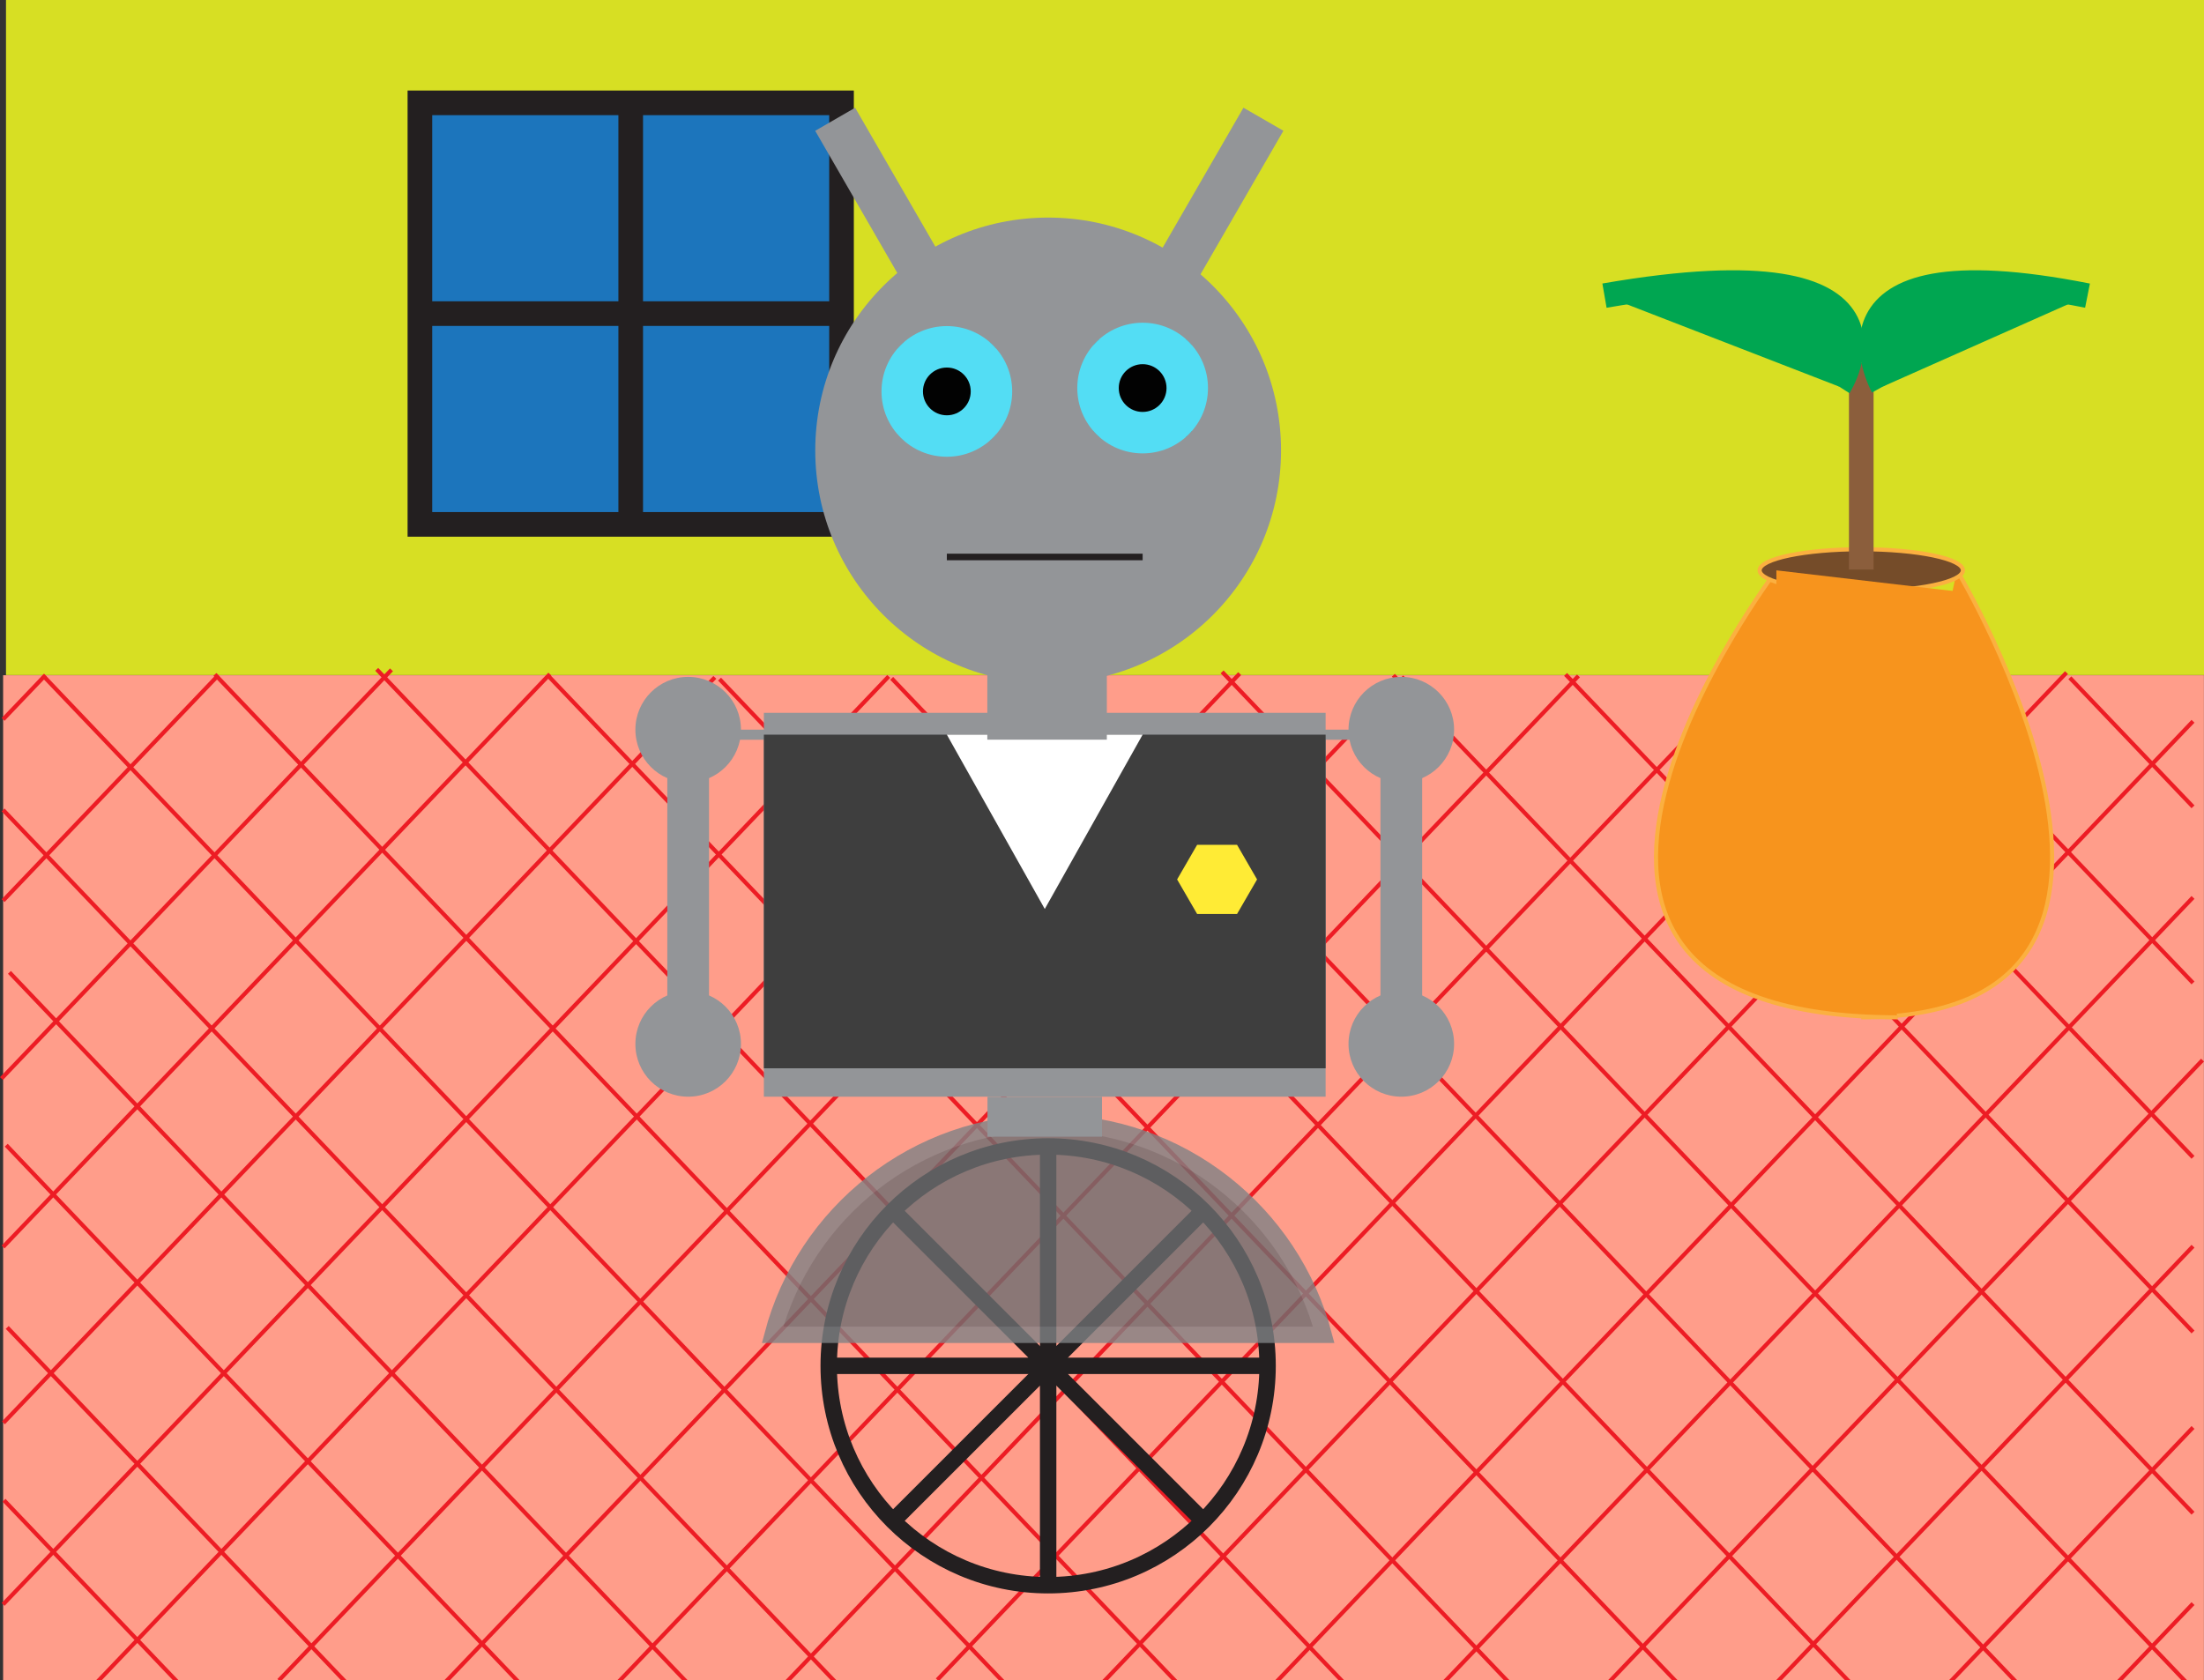 <?xml version="1.0" encoding="utf-8"?>
<!-- Generator: Adobe Illustrator 25.4.1, SVG Export Plug-In . SVG Version: 6.00 Build 0)  -->
<svg version="1.1" id="Layer_1" xmlns="http://www.w3.org/2000/svg" xmlns:xlink="http://www.w3.org/1999/xlink" x="0px" y="0px"
	 viewBox="0 0 2684.8 2047.3" style="enable-background:new 0 0 2684.8 2047.3;" xml:space="preserve">
<rect x="0" y="0" width="2684.8" height="2047.3" fill="#333333" stroke="none"/>
<style type="text/css">
	.st0{fill:#D7DF23;stroke:#D7DF23;stroke-width:30;stroke-miterlimit:10;}
	.st1{fill:#FF9D8A;}
	.st2{fill:none;stroke:#ED1C24;stroke-width:5;stroke-miterlimit:10;}
	.st3{fill:#F7941D;stroke:#FBB040;stroke-width:5;stroke-miterlimit:10;}
	.st4{fill:#754C29;stroke:#FBB040;stroke-width:5;stroke-miterlimit:10;}
	.st5{fill:#F7941D;}
	.st6{fill:none;stroke:#8B5E3C;stroke-width:30;stroke-miterlimit:10;}
	.st7{fill:#00A651;stroke:#00A651;stroke-width:30;stroke-miterlimit:10;}
	.st8{fill:#1C75BC;stroke:#231F20;stroke-width:30;stroke-miterlimit:10;}
	.st9{fill:none;stroke:#231F20;stroke-width:30;stroke-miterlimit:10;}
	.st10{fill:#939598;}
	.st11{fill:none;stroke:#231F20;stroke-width:10;stroke-miterlimit:10;}
	.st12{fill:#53DDF4;}
	.st13{fill:#020202;}
	.st14{fill:none;stroke:#0034E9;stroke-width:20;stroke-miterlimit:10;stroke-opacity:0;}
	.st15{fill:none;}
	.st16{fill:none;stroke:#231F20;stroke-width:8;stroke-miterlimit:10;}
	.st17{fill:none;stroke:#231F20;stroke-width:20;stroke-miterlimit:10;}
	.st18{opacity:0.8;}
	.st19{fill:#6D6E71;stroke:#808285;stroke-width:20;stroke-miterlimit:10;}
	.st20{fill:#231F20;stroke:#FFFFFF;stroke-miterlimit:10;}
	.st21{fill:#37B34A;stroke:#FFFFFF;stroke-miterlimit:10;}
	.st22{fill:#3E3E3E;}
	.st23{fill:#FFFFFF;}
	.st24{fill:#FFEB35;}
</style>
<g id="Background">
	<rect x="22.3" y="15" class="st0" width="2649.1" height="792.5"/>
	<g id="floor">
		<rect id="floor_background" x="3.8" y="822.7" class="st1" width="2680.9" height="1228.4"/>
		<g id="floor_lines_2">
			<g>
				<g>
					<line class="st2" x1="2123.7" y1="827.5" x2="953.4" y2="2054.3"/>
					<line class="st2" x1="1922.8" y1="823.5" x2="752.4" y2="2050.3"/>
					<line class="st2" x1="1711" y1="824.7" x2="540.6" y2="2051.5"/>
					<line class="st2" x1="1510.1" y1="820.7" x2="339.7" y2="2047.4"/>
				</g>
				<g>
					<line class="st2" x1="2671.4" y1="1093.4" x2="1739.5" y2="2070.3"/>
					<line class="st2" x1="2671.4" y1="878.8" x2="1538.6" y2="2066.2"/>
					<line class="st2" x1="2517.3" y1="819.5" x2="1326.7" y2="2067.5"/>
					<line class="st2" x1="2312.2" y1="819.9" x2="1141.8" y2="2046.7"/>
				</g>
			</g>
			<g>
				<line class="st2" x1="2671.4" y1="1953.8" x2="2557" y2="2073.7"/>
				<line class="st2" x1="2671.4" y1="1739.2" x2="2356.1" y2="2069.7"/>
				<line class="st2" x1="2671.4" y1="1518.4" x2="2144.3" y2="2070.9"/>
				<line class="st2" x1="2683" y1="1291.6" x2="1943.4" y2="2066.9"/>
			</g>
			<g>
				<line class="st2" x1="1283.5" y1="828.1" x2="113.1" y2="2054.9"/>
				<line class="st2" x1="1082.6" y1="824.1" x2="3.8" y2="1954.8"/>
				<line class="st2" x1="870.8" y1="825.3" x2="4.2" y2="1733.6"/>
				<line class="st2" x1="669.8" y1="821.3" x2="3.8" y2="1519.3"/>
			</g>
			<g>
				<line class="st2" x1="476.9" y1="816.1" x2="1.8" y2="1314.1"/>
				<line class="st2" x1="265.9" y1="822.7" x2="3.8" y2="1097.3"/>
				<line class="st2" x1="55.2" y1="822.7" x2="3.8" y2="876.5"/>
			</g>
		</g>
		<g id="floor_lines_1">
			<g>
				<line class="st2" x1="11.5" y1="1184.7" x2="838" y2="2051.1"/>
				<line class="st2" x1="7.6" y1="1395.3" x2="639.5" y2="2057.6"/>
				<line class="st2" x1="8.8" y1="1617.3" x2="427.9" y2="2056.7"/>
				<line class="st2" x1="4.9" y1="1827.9" x2="218.3" y2="2051.6"/>
			</g>
			<g>
				<line class="st2" x1="458.9" y1="815.5" x2="1637.7" y2="2051.1"/>
				<line class="st2" x1="261.8" y1="821.7" x2="1434.6" y2="2051.1"/>
				<line class="st2" x1="52" y1="822.7" x2="1223.9" y2="2051.1"/>
				<line class="st2" x1="3.8" y1="986.8" x2="1019.2" y2="2051.1"/>
			</g>
			<g>
				<line class="st2" x1="1283.4" y1="820.3" x2="2462.1" y2="2055.8"/>
				<line class="st2" x1="1086.2" y1="826.5" x2="2259.1" y2="2055.8"/>
				<line class="st2" x1="876.5" y1="827.4" x2="2048.4" y2="2055.8"/>
				<line class="st2" x1="667.8" y1="823.4" x2="1843.6" y2="2055.8"/>
			</g>
			<g>
				<line class="st2" x1="2104.2" y1="815.5" x2="2671.4" y2="1410.1"/>
				<line class="st2" x1="1907.1" y1="821.7" x2="2671.4" y2="1622.9"/>
				<line class="st2" x1="1697.3" y1="822.7" x2="2671.4" y2="1843.7"/>
				<line class="st2" x1="1488.7" y1="818.6" x2="2664.5" y2="2051.1"/>
			</g>
			<g>
				<line class="st2" x1="2521.4" y1="825.8" x2="2671.4" y2="983"/>
				<line class="st2" x1="2312.8" y1="821.7" x2="2671.4" y2="1197.6"/>
			</g>
		</g>
	</g>
	<g>
		<g>
			<path class="st3" d="M2267.3,1239.5c443.1,0,116.6-544.6,116.6-544.6"/>
			<path class="st3" d="M2311.6,1239.5c-561,0-147.6-544.6-147.6-544.6"/>
		</g>
		<ellipse class="st4" cx="2267.3" cy="694.9" rx="123.8" ry="25.7"/>
		<polyline class="st5" points="2163.9,694.9 2164.4,1151.6 2377.5,1151.6 2411.5,752 2383.5,720.6 		"/>
	</g>
	<line class="st6" x1="2267.3" y1="693.9" x2="2267.3" y2="442.4"/>
	<path class="st7" d="M2542.9,360.2C2193.4,290.8,2293.5,471,2293.5,471"/>
	<path class="st7" d="M1954.5,360.2C2355,290.8,2240.3,471,2240.3,471"/>
	<rect x="511.5" y="125.3" class="st8" width="513.6" height="513.6"/>
	<line class="st9" x1="768.3" y1="125.3" x2="768.3" y2="638.9"/>
	<line class="st9" x1="511.5" y1="382.1" x2="1025.1" y2="382.1"/>
</g>
<g id="WAT9S">
	<rect id="body" x="930.5" y="868.5" class="st10" width="684.3" height="467.7"/>
	<rect id="arms_conector" x="851.6" y="889" class="st10" width="845.6" height="12.3"/>
	<g id="wheel">
		<polyline class="st17" points="1276.8,1396.8 1276.8,1664.1 1465.7,1475.2 		"/>
		<polyline class="st17" points="1544.1,1664.1 1276.8,1664.1 1465.7,1853 		"/>
		<g>
			<circle class="st17" cx="1276.8" cy="1664.1" r="267.3"/>
			<path class="st17" d="M1276.8,1931.4v-267.3l-185.3,185.3"/>
			<polyline class="st17" points="1009.5,1664.1 1276.8,1664.1 1087.8,1475.1 			"/>
		</g>
	</g>
	<g id="wheel_cover" class="st18">
		<path class="st19" d="M1276.8,1367.9c-161,0-296.5,109.7-335.7,258.4h671.4C1573.3,1477.6,1437.8,1367.9,1276.8,1367.9z"/>
	</g>
	<g id="battery">
		<rect id="battery_x5F_cell" x="937.6" y="909.1" class="st20" width="664.6" height="370.3"/>
		<rect id="battery_x5F_level" x="937.6" y="909.1" class="st21" width="125.7" height="370.3"/>
	</g>
	<g id="clothes">
		<polygon id="tuxedo" class="st22" points="1614.8,1301.6 930.5,1301.6 930.5,895.1 1153.4,895.1 1401,895.1 1614.8,895.1 		"/>
		<polygon id="undershirt" class="st23" points="1153.4,895.1 1272.7,1107.5 1391.9,895.1 		"/>
		<polygon id="badge" class="st24" points="1458.3,1113.6 1433.9,1071.5 1458.3,1029.3 1506.9,1029.3 1531.3,1071.5 1506.9,1113.6 
					"/>
	</g>
	<rect id="wheel_conector" x="1202.9" y="1336.3" class="st10" width="139.5" height="48.6"/>
	<g id="left_arm_group">
		<circle id="right_shoulder_00000137123861571602729140000006942797329609787550_" class="st10" cx="838.3" cy="889" r="64.3"/>
		<rect id="left_arm" x="812.9" y="868.5" class="st10" width="50.8" height="385.6"/>
		<g id="left_hand_group">
			<polygon id="left_spikes" class="st15" points="706.3,1298.2 808.9,1270.6 726.8,1210.1 829.3,1254.2 829.3,1175.9 853.6,1257.5 
				931.8,1199.6 892.8,1265.4 948.3,1262.7 856.2,1286.4 931.8,1325.9 843.1,1310.1 829.3,1367.9 811.5,1298.2 			"/>
			<circle id="left_hand" class="st10" cx="838.3" cy="1271.9" r="64.3"/>
		</g>
	</g>
	<g id="right_arm_group">
		<g id="right_hand_group">
			<polygon id="right_spikes" class="st15" points="1680.7,1142.9 1708.3,1245.4 1768.8,1163.4 1724.8,1265.9 1803,1265.9 
				1721.5,1290.1 1779.3,1368.4 1713.6,1329.4 1716.2,1384.8 1692.6,1292.8 1653.1,1368.4 1668.9,1279.6 1611,1265.9 1680.7,1248.1 
							"/>
			<circle id="right_hand" class="st10" cx="1707" cy="1271.9" r="64.3"/>
		</g>
		<circle id="right_shoulder" class="st10" cx="1707" cy="889" r="64.3"/>
		<rect id="right_arm" x="1681.6" y="868.5" class="st10" width="50.8" height="385.6"/>
	</g>
	<g id="smoke">
		<g id="left_x5F_smoke">
			<path id="left_x5F_smoke2" class="st15" d="M967.3,1841.3c-0.4,1.3-24.9-4.6-50.6-19.8c-33.1-19.6-46.4-41.7-50.2-48.2
				c-1.6-2.8-2.6-4.9-3.7-7c-18.8-38.2-19-68.5-31.5-108.9c-9.8-31.6-16.1-52.1-30.6-55.8c-15.2-3.9-34.7,11.8-42.1,29.8
				c-15,36.5,19.2,83.3,30,98C854.9,1819.5,968.2,1838.5,967.3,1841.3z"/>
			<path id="left_x5F_smoke1" class="st15" d="M1026.9,1940.3c0.2,1.4-24.4,6.7-54.2,4.1c-38.3-3.3-59.9-17.3-66.2-21.6
				c-2.6-1.8-4.4-3.2-6.4-4.7c-33.6-26.3-46.9-53.4-75.7-84.4c-22.5-24.2-37.1-39.9-51.8-37c-15.4,3.1-26.1,25.7-25,45.1
				c2.3,39.4,53.5,66.6,69.6,75.2C916.1,1969.6,1026.5,1937.4,1026.9,1940.3z"/>
		</g>
		<g id="right_x5F_smoke">
			<path id="right_x5F_smoke2" class="st15" d="M1598.8,1825.1c0.4,1.3,23.5-4.6,47.8-19.8c31.2-19.6,43.8-41.7,47.3-48.2
				c1.5-2.8,2.4-4.9,3.5-7c17.7-38.2,18-68.5,29.7-108.9c9.2-31.6,15.2-52.1,28.9-55.8c14.4-3.9,32.7,11.8,39.7,29.8
				c14.2,36.5-18.1,83.3-28.3,98C1704.9,1803.3,1598,1822.3,1598.8,1825.1z"/>
			<path id="right_x5F_smoke1" class="st15" d="M1542.7,1931.1c-0.2,1.4,23,6.7,51.1,4.1c36.1-3.3,56.5-17.3,62.4-21.6
				c2.5-1.8,4.2-3.2,6-4.7c31.7-26.3,44.2-53.4,71.4-84.4c21.2-24.2,35-39.9,48.9-37c14.5,3.1,24.6,25.7,23.5,45.1
				c-2.2,39.4-50.5,66.6-65.7,75.2C1647.1,1960.4,1543.1,1928.2,1542.7,1931.1z"/>
		</g>
	</g>
		<rect id="neck" x="1202.7" y="632.5" class="st10" width="145.6" height="268.7"/>
	<g id="head">
		<circle id="_head" class="st10" cx="1276.8" cy="548.8" r="283.7"/>
		<g id="eyes">
			<g id="left_eye">
				<g id="left_dead_eye">
					<line id="ldy2" class="st11" x1="1097.4" y1="420.9" x2="1209.4" y2="532.8"/>
					<line id="ldy1" class="st11" x1="1209.4" y1="420.9" x2="1097.4" y2="532.8"/>
				</g>
				<circle id="left_eyeball" class="st12" cx="1153.4" cy="476.9" r="79.6"/>
				<circle id="left_pupil" class="st13" cx="1153.4" cy="476.9" r="29.1"/>
			</g>
			<g id="right_eye">
				<g id="right_dead_eye">
					<line id="ldy2-2" class="st11" x1="1335.9" y1="416.8" x2="1447.9" y2="528.7"/>
					<line id="ldy1-2" class="st11" x1="1447.9" y1="416.8" x2="1335.9" y2="528.7"/>
				</g>
				<circle id="right_eyeball" class="st12" cx="1391.9" cy="472.8" r="79.6"/>
				<circle id="right_pupil" class="st13" cx="1391.9" cy="472.8" r="29.1"/>
			</g>
		</g>
		<g id="antennas">
			<polyline id="electric_current" class="st14" points="1031.3,196 1113.2,125 1194.4,195.4 1275.4,125.2 1356.1,195.3 
				1436.8,125.3 1519.7,197.2 			"/>
			
				<rect id="right_antenna" x="1369.8" y="214.9" transform="matrix(0.5 -0.866 0.866 0.5 530.855 1405.481)" class="st10" width="225.7" height="56.2"/>
			
				<rect id="left_antenna" x="1045.7" y="130.2" transform="matrix(0.866 -0.5 0.5 0.866 22.341 569.463)" class="st10" width="56.2" height="225.7"/>
		</g>
		<path id="happy_mouth" class="st15" d="M1150.4,670.7c0,35.6,53.4,64.5,119.2,64.5s119.2-28.9,119.2-64.5H1150.4z"/>
		<path id="sad_mouth" class="st15" d="M1155.7,707.7c0-32.4,53.4-58.6,119.2-58.6s119.2,26.3,119.2,58.6H1155.7z"/>
		<line id="mouth" class="st16" x1="1153.4" y1="678.6" x2="1391.9" y2="678.6"/>
		<g id="tears">
			<path id="tear2" class="st15" d="M1451.4,530.9c-54.4,54.4,0,61.6,0,61.6C1503.6,540.2,1451.4,530.9,1451.4,530.9z"/>
			<path id="tear1" class="st15" d="M1094.9,544.9c-54.4,54.4,0,61.6,0,61.6C1147.2,554.2,1094.9,544.9,1094.9,544.9z"/>
		</g>
		<g id="termometer">
			<path id="termometer_x5F_glass" class="st15" d="M1541.9,556.8l-170.7,170.9c-4.1,4.1-10.6,4.1-14.7,0l-37.1-37.1
				c-4.1-4.1-4.1-10.7,0-14.7l170.7-170.9c4.1-4.1,10.6-4.1,14.7,0l37.1,37.1C1545.9,546.1,1545.9,552.7,1541.9,556.8z"/>
			<g id="termometer_x5F_fill">
				
					<rect x="1334.2" y="670.2" transform="matrix(0.707 -0.707 0.707 0.707 -108.306 1154.174)" class="st15" width="9.7" height="75.3"/>
				<path class="st15" d="M1315.4,686.9l43.4,43.1c1.8,1.8,1.8,4.6,0,6.4l0,0c-1.8,1.8-4.6,1.8-6.4,0l-43.4-43.1
					c-1.8-1.8-1.8-4.6,0-6.4l0,0C1310.8,685.2,1313.7,685.2,1315.4,686.9z"/>
				
					<rect x="1341.6" y="663.1" transform="matrix(0.707 -0.707 0.707 0.707 -101.126 1157.312)" class="st15" width="9.7" height="75.3"/>
				
					<rect x="1347.9" y="656.4" transform="matrix(0.707 -0.707 0.707 0.707 -94.541 1159.816)" class="st15" width="9.7" height="75.3"/>
				
					<rect x="1355.3" y="649.3" transform="matrix(0.707 -0.707 0.707 0.707 -87.361 1162.954)" class="st15" width="9.7" height="75.3"/>
				
					<rect x="1362.5" y="642.1" transform="matrix(0.707 -0.707 0.707 0.707 -80.15 1165.917)" class="st15" width="9.7" height="75.3"/>
				
					<rect x="1369.9" y="634.9" transform="matrix(0.707 -0.707 0.707 0.707 -72.9 1169.083)" class="st15" width="9.7" height="75.3"/>
				
					<rect x="1376.7" y="627.4" transform="matrix(0.707 -0.707 0.707 0.707 -65.575 1171.703)" class="st15" width="9.7" height="75.3"/>
				
					<rect x="1384.1" y="620.3" transform="matrix(0.707 -0.707 0.707 0.707 -58.395 1174.841)" class="st15" width="9.7" height="75.3"/>
				
					<rect x="1390.8" y="613.4" transform="matrix(0.707 -0.707 0.707 0.707 -51.575 1177.544)" class="st15" width="9.7" height="75.3"/>
				
					<rect x="1398.2" y="606.3" transform="matrix(0.707 -0.707 0.707 0.707 -44.396 1180.681)" class="st15" width="9.7" height="75.3"/>
				
					<rect x="1403.9" y="600.2" transform="matrix(0.707 -0.707 0.707 0.707 -38.376 1182.97)" class="st15" width="9.7" height="75.3"/>
				
					<rect x="1411.3" y="593.1" transform="matrix(0.707 -0.707 0.707 0.707 -31.196 1186.108)" class="st15" width="9.7" height="75.3"/>
			</g>
		</g>
	</g>
</g>
</svg>
